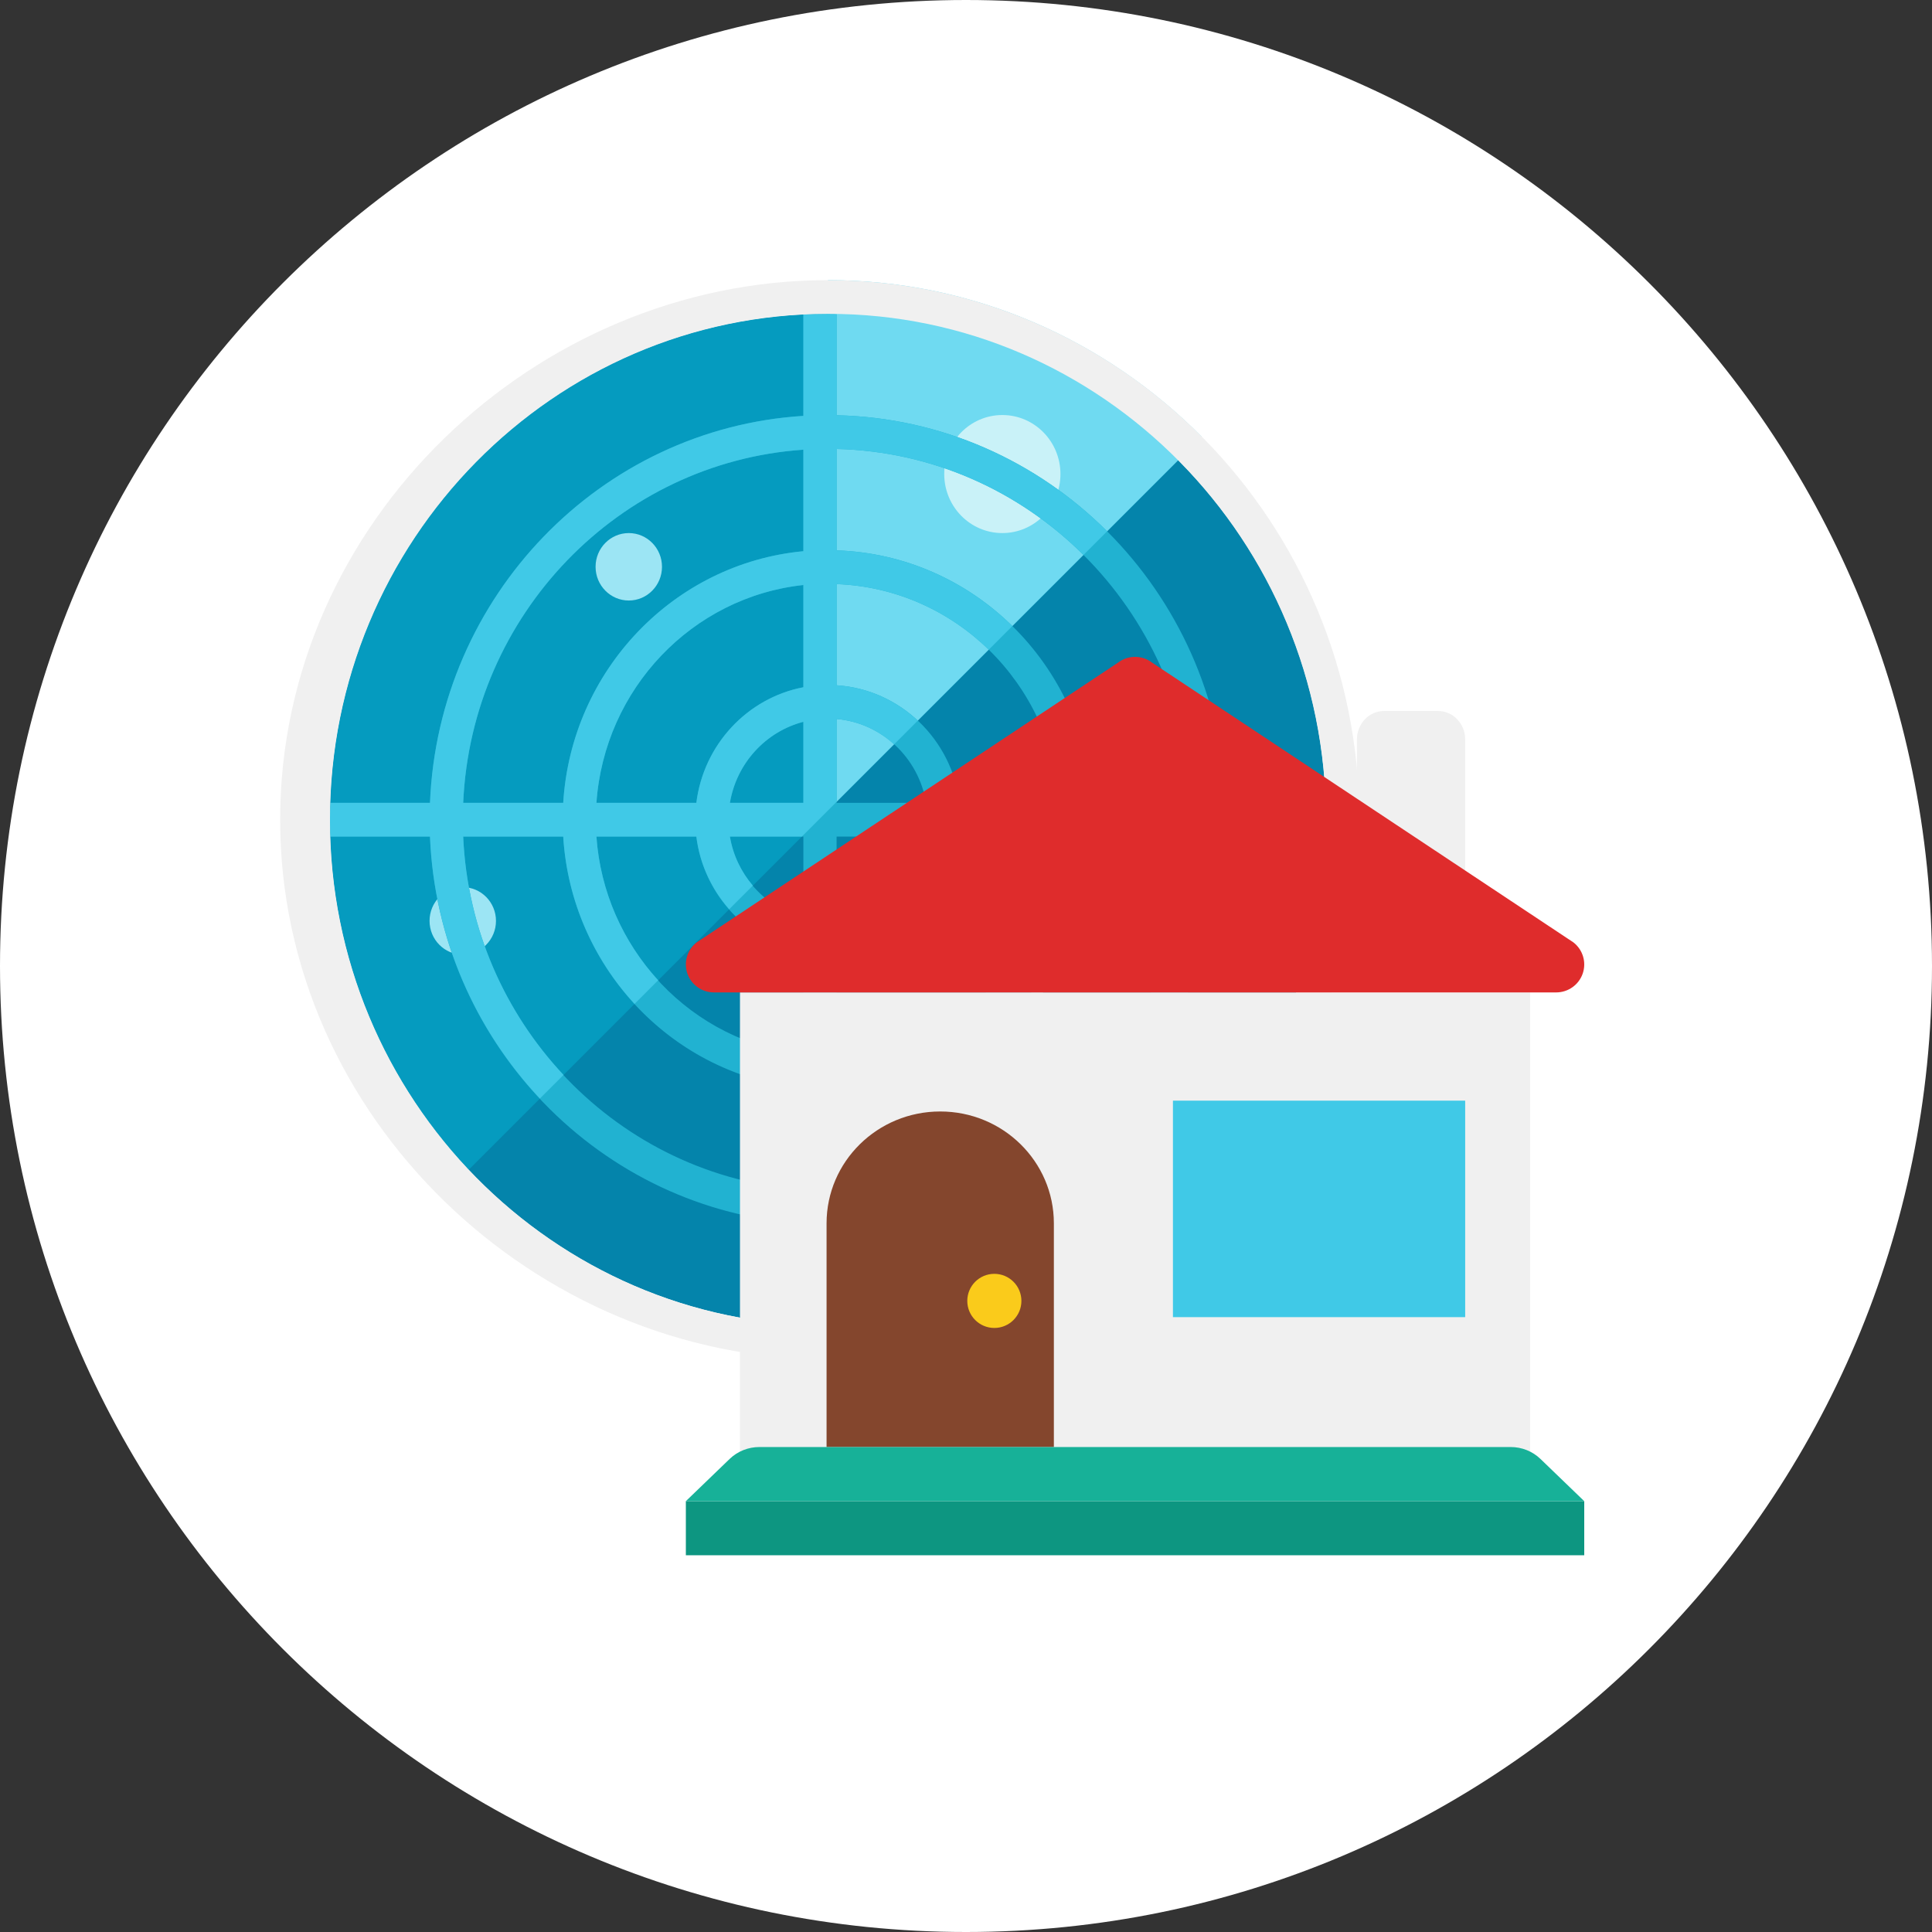 <?xml version="1.0" encoding="UTF-8"?>
<svg width="200px" height="200px" viewBox="0 0 200 200" version="1.1" xmlns="http://www.w3.org/2000/svg" xmlns:xlink="http://www.w3.org/1999/xlink">
    <rect x="0" y="0" width="200" height="200" fill="#333333" stroke="none"/>
    <!-- Generator: Sketch 55 (78076) - https://sketchapp.com -->
    <title>Group 23 Copy</title>
    <desc>Created with Sketch.</desc>
    <g id="Page-1" stroke="none" stroke-width="1" fill="none" fill-rule="evenodd">
        <g id="Group-23-Copy">
            <path d="M100,200 C155.228,200 200,155.228 200,100 C200,44.772 155.228,0 100,0 C44.772,0 0,44.772 0,100 C0,155.228 44.772,200 100,200 Z" id="background" fill="#FFFFFF"></path>
            <g id="Group-22" transform="translate(28.5, 28)">
                <g id="Group" transform="translate(0.5, 0)">
                    <path d="M108.276,56.857 C108.276,85.778 85.192,109.223 56.717,109.223 C28.24,109.223 5.156,85.778 5.156,56.857 C5.156,27.935 28.24,4.491 56.717,4.491 C85.192,4.491 108.276,27.935 108.276,56.857" id="Fill-7663" fill="#0484AB"></path>
                    <path d="M56.716,4.491 C28.241,4.491 5.157,27.937 5.157,56.857 C5.157,70.926 10.629,83.687 19.515,93.096 L92.976,19.635 C83.662,10.274 70.855,4.491 56.716,4.491" id="Fill-7664" fill="#059BBF"></path>
                    <path d="M80.777,71.694 C80.777,73.621 79.238,75.185 77.341,75.185 C75.441,75.185 73.904,73.621 73.904,71.694 C73.904,69.767 75.441,68.203 77.341,68.203 C79.238,68.203 80.777,69.767 80.777,71.694" id="Fill-7665" fill="#6FDAF1"></path>
                    <path d="M39.529,30.674 C39.529,32.601 37.99,34.165 36.093,34.165 C34.193,34.165 32.654,32.601 32.654,30.674 C32.654,28.747 34.193,27.183 36.093,27.183 C37.99,27.183 39.529,28.747 39.529,30.674" id="Fill-7666" fill="#9CE5F4"></path>
                    <path d="M87.652,95.258 C87.652,97.185 86.113,98.749 84.215,98.749 C82.316,98.749 80.777,97.185 80.777,95.258 C80.777,93.331 82.316,91.767 84.215,91.767 C86.113,91.767 87.652,93.331 87.652,95.258" id="Fill-7667" fill="#6FDAF1"></path>
                    <path d="M56.716,55.894 L95.398,17.212 C85.452,7.205 71.794,0.999 56.716,0.999 L56.716,55.894 Z" id="Fill-7668" fill="#6FDAF1"></path>
                    <path d="M80.777,21.074 C80.777,24.448 78.084,27.183 74.762,27.183 C71.441,27.183 68.747,24.448 68.747,21.074 C68.747,17.699 71.441,14.964 74.762,14.964 C78.084,14.964 80.777,17.699 80.777,21.074" id="Fill-7669" fill="#C9F2F8"></path>
                    <path d="M22.343,67.33 C22.343,69.257 20.803,70.821 18.906,70.821 C17.007,70.821 15.467,69.257 15.467,67.33 C15.467,65.403 17.007,63.839 18.906,63.839 C20.803,63.839 22.343,65.403 22.343,67.33" id="Fill-7670" fill="#9CE5F4"></path>
                    <path d="M84.128,55.111 C83.252,40.824 71.776,29.436 57.603,28.974 L57.603,18.478 C77.469,18.946 93.594,35.043 94.484,55.111 L84.128,55.111 Z M57.603,95.236 L57.603,84.74 C71.776,84.277 83.252,72.889 84.128,58.602 L94.484,58.602 C93.594,78.671 77.469,94.768 57.603,95.236 L57.603,95.236 Z M57.603,70.776 C64.196,70.346 69.533,65.185 70.345,58.602 L80.691,58.602 C79.823,70.964 69.883,80.791 57.603,81.249 L57.603,70.776 Z M57.603,58.602 L66.873,58.602 C66.098,63.258 62.3,66.876 57.603,67.285 L57.603,58.602 Z M57.603,46.429 C62.3,46.837 66.098,50.456 66.873,55.111 L57.603,55.111 L57.603,46.429 Z M57.603,32.465 C69.883,32.922 79.823,42.749 80.691,55.111 L70.345,55.111 C69.533,48.529 64.196,43.367 57.603,42.938 L57.603,32.465 Z M54.164,29.059 C40.762,30.32 30.146,41.388 29.304,55.111 L18.95,55.111 C19.812,35.607 35.07,19.852 54.164,18.553 L54.164,29.059 Z M54.164,43.144 C48.353,44.256 43.831,49.091 43.085,55.111 L32.743,55.111 C33.569,43.312 42.658,33.798 54.164,32.561 L54.164,43.144 Z M54.164,55.111 L46.561,55.111 C47.24,51.021 50.254,47.736 54.164,46.721 L54.164,55.111 Z M54.164,66.993 C50.254,65.977 47.24,62.692 46.561,58.602 L54.164,58.602 L54.164,66.993 Z M54.164,81.153 C42.658,79.915 33.569,70.402 32.743,58.602 L43.085,58.602 C43.831,64.623 48.353,69.458 54.164,70.57 L54.164,81.153 Z M54.164,95.161 C35.07,93.862 19.812,78.107 18.95,58.602 L29.304,58.602 C30.146,72.326 40.762,83.394 54.164,84.654 L54.164,95.161 Z M108.23,55.111 L97.921,55.111 C97.027,33.118 79.364,15.456 57.603,14.987 L57.603,4.512 C57.306,4.509 57.013,4.491 56.716,4.491 C55.861,4.491 55.011,4.515 54.164,4.557 L54.164,15.051 C33.174,16.361 16.381,33.681 15.511,55.111 L5.2,55.111 C5.179,55.693 5.157,56.272 5.157,56.857 C5.157,57.442 5.179,58.021 5.2,58.602 L15.511,58.602 C16.381,80.032 33.174,97.353 54.164,98.662 L54.164,109.156 C55.011,109.198 55.861,109.223 56.716,109.223 C57.013,109.223 57.306,109.205 57.603,109.2 L57.603,98.727 C79.364,98.257 97.027,80.596 97.921,58.602 L108.237,58.602 C108.254,58.021 108.277,57.442 108.275,56.857 C108.275,56.272 108.249,55.693 108.23,55.111 L108.23,55.111 Z" id="Fill-7671" fill="#21B2D1"></path>
                    <path d="M54.165,18.552 L54.165,29.061 C40.761,30.319 30.147,41.387 29.304,55.111 L18.949,55.111 C19.813,35.606 35.069,19.853 54.165,18.552 L54.165,18.552 Z M54.165,43.143 C48.352,44.257 43.83,49.092 43.086,55.111 L32.742,55.111 C33.57,43.311 42.657,33.798 54.165,32.56 L54.165,43.143 Z M54.165,55.111 L46.56,55.111 C47.239,51.021 50.255,47.738 54.165,46.722 L54.165,55.111 Z M26.889,85.72 L29.337,83.275 C23.257,76.78 19.371,68.148 18.949,58.602 L29.304,58.602 C29.714,65.284 32.454,71.323 36.691,75.921 L39.133,73.477 C35.505,69.511 33.144,64.332 32.742,58.602 L43.086,58.602 C43.441,61.478 44.676,64.067 46.486,66.125 L48.934,63.676 C47.731,62.26 46.879,60.527 46.56,58.602 L54.008,58.602 L57.602,55.008 L57.602,46.43 C59.883,46.627 61.943,47.593 63.556,49.056 L66.01,46.601 C63.765,44.503 60.838,43.149 57.602,42.939 L57.602,32.466 C63.708,32.693 69.231,35.24 73.354,39.258 L75.799,36.811 C71.055,32.15 64.664,29.205 57.602,28.975 L57.602,18.479 C67.537,18.713 76.536,22.855 83.163,29.448 L85.609,27.001 C78.36,19.766 68.494,15.222 57.602,14.988 L57.602,4.513 C57.307,4.508 57.014,4.491 56.715,4.491 C55.86,4.491 55.01,4.515 54.165,4.557 L54.165,15.053 C33.173,16.36 16.381,33.681 15.512,55.111 L5.2,55.111 C5.18,55.692 5.156,56.272 5.156,56.856 C5.156,57.443 5.18,58.021 5.2,58.602 L15.512,58.602 C15.938,69.099 20.201,78.595 26.889,85.72 L26.889,85.72 Z" id="Fill-7672" fill="#40C9E7"></path>
                    <path d="M56.716,4.491 C28.287,4.491 5.157,27.982 5.157,56.857 C5.157,85.731 28.287,109.223 56.716,109.223 C85.145,109.223 108.34,85.731 108.275,56.857 C108.213,27.919 85.102,4.449 56.716,4.491 M56.716,112.714 C26.389,112.714 0.001,87.657 0.001,56.857 C0.001,26.057 26.389,1 56.716,1 C87.043,1 111.714,26.057 111.714,56.857 C111.714,87.657 87.043,112.714 56.716,112.714" id="Fill-7673" fill="#F0F0F0"></path>
                </g>
                <g id="house" transform="translate(42.5, 40)">
                    <polygon id="Fill-2263" fill="#F0F0F0" points="87.398 87.398 5.602 87.398 5.602 34.735 87.398 34.735"></polygon>
                    <path d="M80.675,8.544 C80.675,6.919 79.42,5.602 77.873,5.602 L72.271,5.602 C70.725,5.602 69.47,6.919 69.47,8.544 L69.47,26.191 C69.47,27.816 70.725,29.133 72.271,29.133 L77.873,29.133 C79.42,29.133 80.675,27.816 80.675,26.191 L80.675,8.544 Z" id="Fill-2264" fill="#F0F0F0"></path>
                    <path d="M48.284,0.61 C47.235,-0.203 45.766,-0.203 44.716,0.61 L1.122,29.555 C0.143,30.315 -0.245,31.61 0.157,32.78 C0.561,33.949 1.664,34.735 2.906,34.735 L90.094,34.735 C91.334,34.735 92.439,33.949 92.843,32.78 C93.245,31.61 92.857,30.315 91.878,29.555 L48.284,0.61 Z" id="Fill-2265" fill="#DF2C2C"></path>
                    <polygon id="Fill-2266" fill="#40C9E7" points="80.675 68.349 50.422 68.349 50.422 45.94 80.675 45.94"></polygon>
                    <path d="M38.096,58.639 C38.096,52.244 32.829,47.06 26.331,47.06 C19.834,47.06 14.566,52.244 14.566,58.639 L14.566,81.795 L38.096,81.795 L38.096,58.639 Z" id="Fill-2267" fill="#84462D"></path>
                    <path d="M34.735,66.669 C34.735,68.216 33.48,69.47 31.934,69.47 C30.387,69.47 29.133,68.216 29.133,66.669 C29.133,65.121 30.387,63.867 31.934,63.867 C33.48,63.867 34.735,65.121 34.735,66.669" id="Fill-2268" fill="#FACB1B"></path>
                    <polygon id="Fill-2269" fill="#0D9681" points="93 93 0 93 0 87.398 93 87.398"></polygon>
                    <path d="M0,87.398 L4.535,83.026 C5.353,82.238 6.462,81.795 7.619,81.795 L85.381,81.795 C86.538,81.795 87.647,82.238 88.465,83.026 L93,87.398 L0,87.398 Z" id="Fill-2270" fill="#17B198"></path>
                </g>
            </g>
        </g>
    </g>
</svg>